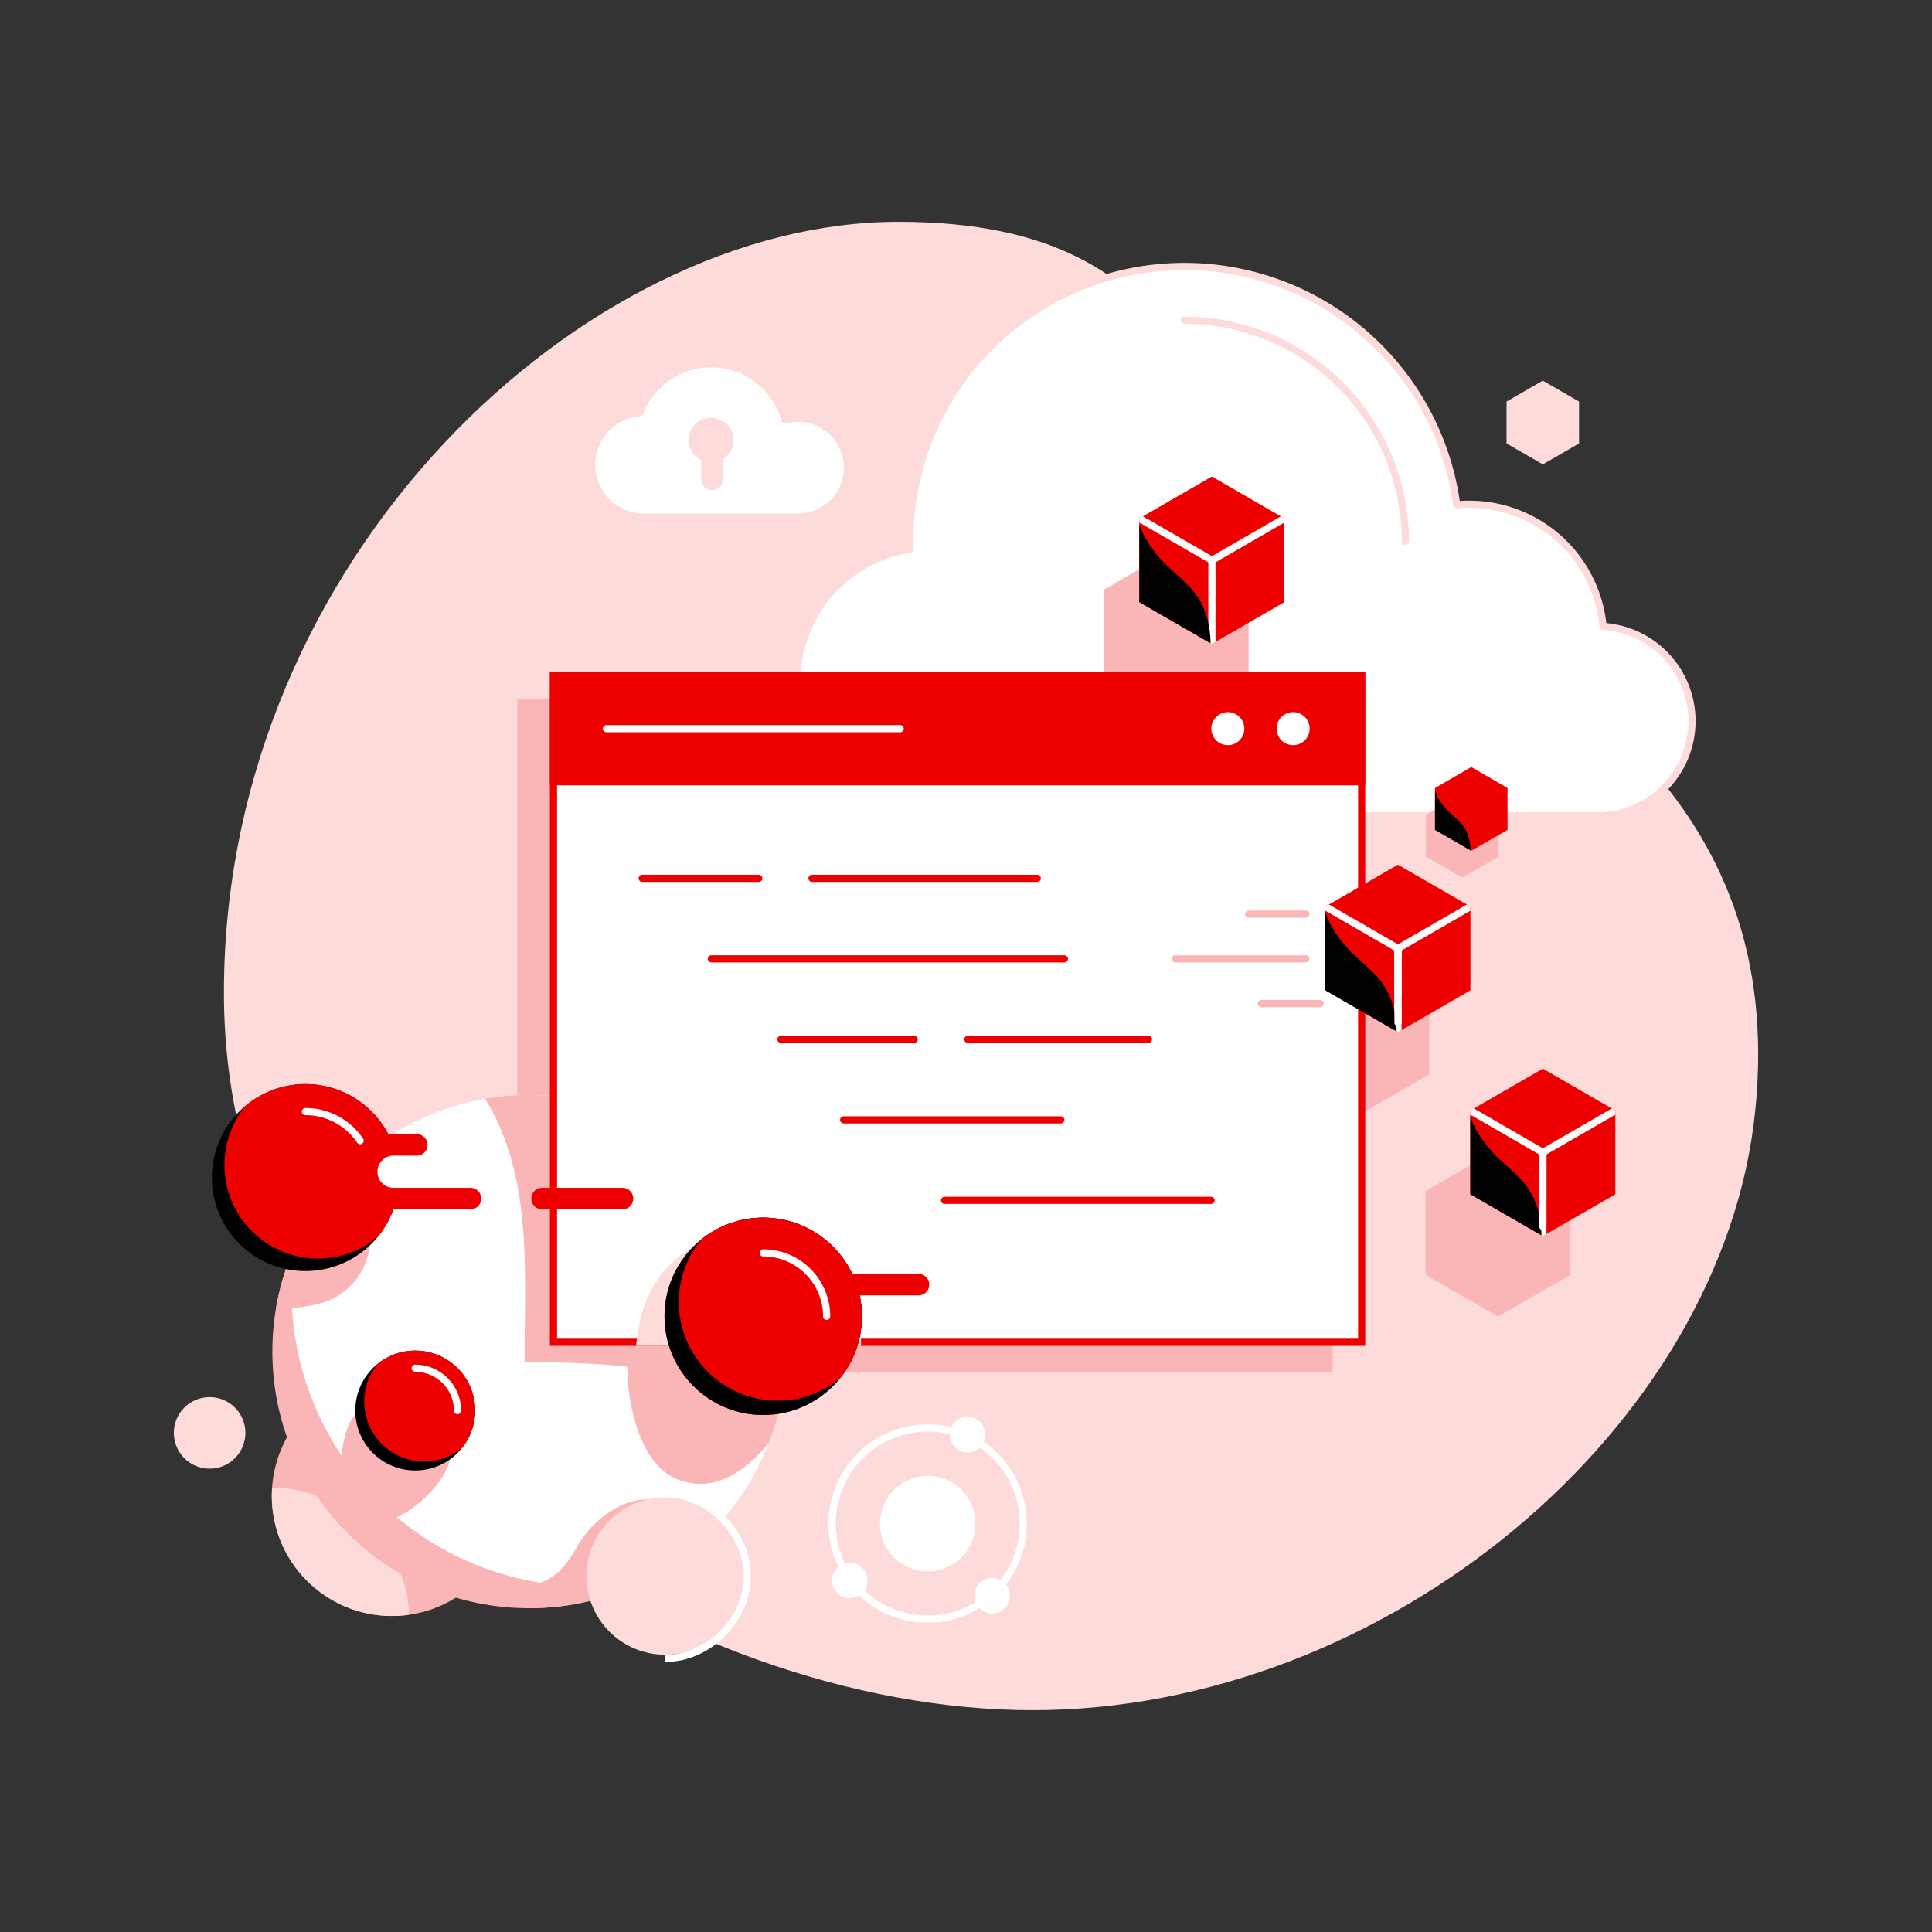 <svg xmlns="http://www.w3.org/2000/svg" xmlns:xlink="http://www.w3.org/1999/xlink" viewBox="0 0 1080 1080"><rect x="0" y="0" width="1080" height="1080" fill="#333333" stroke="none"/><defs><style>.cls-1,.cls-13,.cls-16,.cls-17,.cls-19,.cls-25,.cls-28,.cls-30,.cls-6,.cls-7{fill:none;}.cls-2{isolation:isolate;}.cls-26,.cls-3,.cls-31{fill:#fddbdb;}.cls-14,.cls-4{fill:#fab6b6;}.cls-29,.cls-5{fill:#fff;}.cls-13,.cls-29,.cls-30,.cls-31,.cls-6{stroke:#fddbdb;}.cls-10,.cls-13,.cls-16,.cls-17,.cls-19,.cls-25,.cls-29,.cls-30,.cls-6,.cls-7{stroke-linecap:round;}.cls-10,.cls-16,.cls-17,.cls-25,.cls-29,.cls-30,.cls-6,.cls-7{stroke-linejoin:round;}.cls-10,.cls-16,.cls-17,.cls-19,.cls-28,.cls-29,.cls-6,.cls-7{stroke-width:4px;}.cls-10,.cls-19,.cls-28,.cls-7{stroke:#fff;}.cls-10,.cls-8{fill:#e00;}.cls-9{clip-path:url(#clip-path);}.cls-11{clip-path:url(#clip-path-3);}.cls-12{clip-path:url(#clip-path-4);}.cls-13,.cls-19,.cls-28,.cls-31{stroke-miterlimit:10;}.cls-13{stroke-width:3.65px;}.cls-14,.cls-26{mix-blend-mode:multiply;}.cls-15{clip-path:url(#clip-path-6);}.cls-16,.cls-25{stroke:#e00;}.cls-17{stroke:#fab6b6;}.cls-18{clip-path:url(#clip-path-7);}.cls-20{clip-path:url(#clip-path-8);}.cls-21{clip-path:url(#clip-path-9);}.cls-22{clip-path:url(#clip-path-11);}.cls-23{clip-path:url(#clip-path-12);}.cls-24{clip-path:url(#clip-path-13);}.cls-25,.cls-30{stroke-width:12px;}.cls-27{clip-path:url(#clip-path-16);}</style><clipPath id="clip-path"><polygon class="cls-1" points="717.98 289.78 717.98 336.59 677.44 360 636.9 336.59 636.9 289.78 677.44 266.38 717.98 289.78"/></clipPath><clipPath id="clip-path-3"><circle class="cls-1" cx="219.11" cy="836.18" r="67.17"/></clipPath><clipPath id="clip-path-4"><circle class="cls-1" cx="295.71" cy="755.54" r="143.46"/></clipPath><clipPath id="clip-path-6"><rect class="cls-1" x="307.4" y="375.91" width="455.78" height="376.43"/></clipPath><clipPath id="clip-path-7"><circle class="cls-1" cx="232.11" cy="788.5" r="33.5"/></clipPath><clipPath id="clip-path-8"><circle class="cls-1" cx="117.18" cy="801" r="20"/></clipPath><clipPath id="clip-path-9"><polygon class="cls-1" points="821.98 506.78 821.98 553.59 781.44 577 740.9 553.59 740.9 506.78 781.44 483.38 821.98 506.78"/></clipPath><clipPath id="clip-path-11"><circle class="cls-1" cx="170.75" cy="658.27" r="52.27"/></clipPath><clipPath id="clip-path-12"><polygon class="cls-1" points="842.71 440.49 842.71 463.89 822.44 475.59 802.17 463.89 802.17 440.49 822.44 428.78 842.71 440.49"/></clipPath><clipPath id="clip-path-13"><polygon class="cls-1" points="902.98 620.78 902.98 667.59 862.44 691 821.9 667.59 821.9 620.78 862.44 597.38 902.98 620.78"/></clipPath><clipPath id="clip-path-16"><circle class="cls-1" cx="426.63" cy="735.83" r="55.17"/></clipPath></defs><g class="cls-2"><g id="Art"><path class="cls-3" d="M502.18,124c175,0,158,119.81,261,185.4s236,134.6,218,311.6-206,335-404,335-452-157-452-401S327.18,124,502.18,124Z"/><rect class="cls-4" x="289.18" y="390.49" width="455.78" height="376.43"/><circle class="cls-5" cx="892.8" cy="403.1" r="53.03"/><circle class="cls-5" cx="662.04" cy="302.57" r="153.57"/><circle class="cls-5" cx="821.3" cy="357" r="75.13"/><circle class="cls-5" cx="520.43" cy="381.07" r="75.07"/><path class="cls-6" d="M662,179A123.7,123.7,0,0,1,785.6,302.57"/><polygon class="cls-5" points="518.76 456.14 893.69 456.14 893.69 375.85 517.17 375.85 518.76 456.14"/><path class="cls-6" d="M945.84,403.1a53,53,0,0,0-49.73-52.92,75.13,75.13,0,0,0-74.81-68.31c-2.37,0-4.72.13-7,.34a153.57,153.57,0,0,0-305.79,20.36q0,2.19.06,4.38A75.06,75.06,0,0,0,518.76,456.1v0H893.69v0A53,53,0,0,0,945.84,403.1Z"/><polygon class="cls-4" points="798.98 553.78 798.98 600.59 758.44 624 717.9 600.59 717.9 553.78 758.44 530.38 798.98 553.78"/><polygon class="cls-4" points="877.98 665.78 877.98 712.59 837.44 736 796.9 712.59 796.9 665.78 837.44 642.38 877.98 665.78"/><polygon class="cls-4" points="837.71 455.49 837.71 478.89 817.44 490.59 797.17 478.89 797.17 455.49 817.44 443.78 837.71 455.49"/><polygon class="cls-4" points="697.98 329.78 697.98 376.59 657.44 400 616.9 376.59 616.9 329.78 657.44 306.38 697.98 329.78"/><line class="cls-7" x1="677.47" y1="313.21" x2="677.47" y2="339.07"/><line class="cls-7" x1="677.47" y1="313.21" x2="677.47" y2="354.65"/><polygon class="cls-8" points="717.98 289.78 717.98 336.59 677.44 360 636.9 336.59 636.9 289.78 677.44 266.38 717.98 289.78"/><g class="cls-9"><line class="cls-10" x1="636.9" y1="289.78" x2="677.47" y2="313.21"/><line class="cls-7" x1="677.47" y1="313.21" x2="677.47" y2="367.52"/><line class="cls-10" x1="717.98" y1="289.78" x2="677.47" y2="313.21"/></g><g class="cls-9"><path d="M644.61,253.1c-2.43,2.61-3.53,7.84-4.58,11.11-2.22,6.87-4,14.11-4.13,21.36-.12,10,6.38,19.42,12.73,26.74,6.1,7,14.09,12.23,19.69,19.72a36.73,36.73,0,0,1,2.74,4.26c4.89,9,6.31,19.59,5.38,29.71-.05.49-.12,3.52-.94,3.55l-55,1.91-4.19-117.23S645.6,252,644.61,253.1Z"/></g><circle class="cls-4" cx="219.11" cy="836.18" r="67.17"/><g class="cls-11"><ellipse class="cls-3" cx="173.73" cy="883.33" rx="43.18" ry="61.43" transform="translate(-617.41 453.74) rotate(-50.37)"/></g><g class="cls-12"><circle class="cls-4" cx="295.71" cy="755.54" r="143.46"/><g class="cls-12"><circle class="cls-5" cx="328.07" cy="721.7" r="165.12"/></g><path class="cls-13" d="M295.71,639.14a116.4,116.4,0,0,1,116.4,116.4"/><path class="cls-4" d="M248.39,823.92c-8.29,14.37-31.32,33.19-45.69,24.89s-14.65-40.57-6.35-54.94a30,30,0,1,1,52,30Z"/><path class="cls-14" d="M181.16,727.94c-19.85,6.47-57.22,4.71-63.69-15.14s20.41-50.29,40.27-56.76a37.81,37.81,0,0,1,23.42,71.9Z"/><path class="cls-4" d="M450.81,770.74C440,797,411.73,841.92,377.1,826.25c-25.89-11.71-32.26-68.23-21.49-94.52a51.44,51.44,0,0,1,95.2,39Z"/><path class="cls-4" d="M260.22,598.82h190.5V814c-36.91-51-100.28-51.61-157.51-52.83C293.21,704,299.2,645.73,260.22,598.82Z"/><path class="cls-4" d="M406.75,882a44,44,0,0,1-44,44c-24.29,0-89.52-35.78-65.6-40,17-3,22.67-17.28,27-24,8-12.51,22.8-23.94,38.6-23.94A44,44,0,0,1,406.75,882Z"/></g><g class="cls-15"><rect class="cls-5" x="309.4" y="377.91" width="451.78" height="372.43"/><path class="cls-8" d="M759.18,379.91V748.34H311.4V379.91H759.18m4-4H307.4V752.34H763.18V375.91Z"/><rect class="cls-8" x="307.4" y="375.91" width="455.78" height="63.12"/><line class="cls-7" x1="339.03" y1="407.32" x2="503.19" y2="407.32"/><circle class="cls-5" cx="686.37" cy="407.32" r="9.23"/><circle class="cls-5" cx="722.87" cy="407.32" r="9.23"/><rect class="cls-5" x="346.33" y="470.12" width="383.38" height="243.59"/><line class="cls-16" x1="541" y1="581" x2="642" y2="581"/><line class="cls-16" x1="436.53" y1="581" x2="511.07" y2="581"/><line class="cls-17" x1="657.06" y1="536" x2="730" y2="536"/><line class="cls-17" x1="705" y1="561" x2="738" y2="561"/><line class="cls-16" x1="397.69" y1="536" x2="595" y2="536"/><line class="cls-17" x1="698" y1="511" x2="730" y2="511"/><line class="cls-16" x1="471.61" y1="626" x2="593" y2="626"/><line class="cls-16" x1="453.91" y1="491" x2="579.83" y2="491"/><line class="cls-16" x1="359" y1="491" x2="424.18" y2="491"/><line class="cls-16" x1="528" y1="671" x2="677" y2="671"/></g><circle class="cls-3" cx="371.78" cy="881.03" r="43.97"/><circle cx="232.11" cy="788.5" r="33.5"/><g class="cls-18"><circle class="cls-8" cx="237.11" cy="783.5" r="33.5"/></g><path class="cls-19" d="M232.11,764.85a23.67,23.67,0,0,1,23.64,23.65"/><g class="cls-20"><circle class="cls-3" cx="117.18" cy="801" r="20"/></g><circle cx="170.75" cy="658.27" r="52.27"/><path class="cls-5" d="M518.6,800.26a51.43,51.43,0,1,1-51.42,51.43,51.48,51.48,0,0,1,51.42-51.43m0-4A55.43,55.43,0,1,0,574,851.69a55.49,55.49,0,0,0-55.42-55.43Z"/><circle class="cls-5" cx="518.6" cy="851.69" r="26.68"/><circle class="cls-5" cx="540.86" cy="801.95" r="9.95"/><circle class="cls-5" cx="475.02" cy="883.42" r="9.95"/><circle class="cls-5" cx="554.6" cy="891.95" r="9.95"/><line class="cls-7" x1="781.47" y1="530.21" x2="781.47" y2="556.07"/><line class="cls-7" x1="781.47" y1="530.21" x2="781.47" y2="571.65"/><polygon class="cls-8" points="821.98 506.78 821.98 553.59 781.44 577 740.9 553.59 740.9 506.78 781.44 483.38 821.98 506.78"/><g class="cls-21"><line class="cls-10" x1="740.9" y1="506.78" x2="781.47" y2="530.21"/><line class="cls-7" x1="781.47" y1="530.21" x2="781.47" y2="584.52"/><line class="cls-10" x1="821.98" y1="506.78" x2="781.47" y2="530.21"/></g><g class="cls-21"><path d="M748.61,470.1c-2.43,2.61-3.53,7.84-4.58,11.11-2.22,6.87-4,14.11-4.13,21.36-.12,10,6.38,19.42,12.73,26.74,6.1,7,14.09,12.23,19.69,19.72a36.73,36.73,0,0,1,2.74,4.26c4.89,9,6.31,19.59,5.38,29.71-.05.49-.12,3.52-.94,3.55l-55,1.91-4.19-117.23S749.6,469,748.61,470.1Z"/></g><g class="cls-22"><circle class="cls-8" cx="177.75" cy="651.27" r="52.27"/></g><line class="cls-7" x1="862.46" y1="236.2" x2="862.46" y2="249.13"/><line class="cls-7" x1="862.46" y1="236.2" x2="862.46" y2="256.92"/><polygon class="cls-3" points="882.71 224.49 882.71 247.89 862.44 259.59 842.17 247.89 842.17 224.49 862.44 212.78 882.71 224.49"/><line class="cls-7" x1="822.46" y1="452.2" x2="822.46" y2="465.13"/><line class="cls-7" x1="822.46" y1="452.2" x2="822.46" y2="472.92"/><polygon class="cls-8" points="842.71 440.49 842.71 463.89 822.44 475.59 802.17 463.89 802.17 440.49 822.44 428.78 842.71 440.49"/><g class="cls-23"><path d="M806,422.14c-1.22,1.31-1.77,3.92-2.3,5.56a37.09,37.09,0,0,0-2.06,10.68c-.06,5,3.19,9.71,6.37,13.37,3.05,3.51,7,6.11,9.84,9.86a18.36,18.36,0,0,1,1.37,2.13,26.13,26.13,0,0,1,2.69,14.86c0,.24-.06,1.75-.47,1.77l-27.48.95-2.1-58.61S806.52,421.61,806,422.14Z"/></g><line class="cls-7" x1="862.47" y1="644.21" x2="862.47" y2="670.07"/><line class="cls-7" x1="862.47" y1="644.21" x2="862.47" y2="685.65"/><polygon class="cls-8" points="902.98 620.78 902.98 667.59 862.44 691 821.9 667.59 821.9 620.78 862.44 597.38 902.98 620.78"/><g class="cls-24"><line class="cls-10" x1="821.9" y1="620.78" x2="862.47" y2="644.21"/><line class="cls-7" x1="862.47" y1="644.21" x2="862.47" y2="698.52"/><line class="cls-10" x1="902.98" y1="620.78" x2="862.47" y2="644.21"/></g><g class="cls-24"><path d="M829.61,584.1c-2.43,2.61-3.53,7.84-4.58,11.11-2.22,6.87-4,14.11-4.13,21.36-.12,10,6.38,19.42,12.73,26.74,6.1,7,14.09,12.23,19.69,19.72a36.73,36.73,0,0,1,2.74,4.26c4.89,9,6.31,19.59,5.38,29.71-.05.49-.12,3.52-.94,3.55l-55,1.91-4.19-117.23S830.6,583,829.61,584.1Z"/></g><line class="cls-7" x1="781.47" y1="530.21" x2="781.47" y2="556.07"/><line class="cls-7" x1="781.47" y1="530.21" x2="781.47" y2="571.65"/><line class="cls-7" x1="862.47" y1="644.21" x2="862.47" y2="670.07"/><line class="cls-7" x1="862.47" y1="644.21" x2="862.47" y2="685.65"/><rect class="cls-5" x="208" y="640" width="37" height="31"/><path class="cls-25" d="M233,640H220a15,15,0,0,0-15,15h0a15,15,0,0,0,15,15h43"/><path class="cls-19" d="M170.75,621.37a36.9,36.9,0,0,1,30.58,16.28"/><rect class="cls-5" x="367" y="694" width="60" height="26"/><g class="cls-15"><path class="cls-26" d="M476.56,774.69C463.49,806.57,429.18,861,387.18,842c-31.39-14.2-39.12-82.74-26.06-114.62a62.38,62.38,0,1,1,115.44,47.31Z"/></g><circle class="cls-8" cx="426.63" cy="735.83" r="55.17"/><circle cx="426.63" cy="735.83" r="55.17"/><g class="cls-27"><circle class="cls-8" cx="434.63" cy="727.83" r="55.17"/></g><path class="cls-19" d="M426.63,700.36a35.51,35.51,0,0,1,35.47,35.47"/><line class="cls-25" x1="303" y1="670" x2="348" y2="670"/><path class="cls-28" d="M371.78,835.06c24.28,0,46,21.68,46,46s-21.69,46-46,46"/><line class="cls-25" x1="473.65" y1="718.11" x2="513.46" y2="718.11"/><path class="cls-29" d="M473.73,261.42a27.58,27.58,0,0,0-34.9-26.59,42.83,42.83,0,0,0-81.21-4.18,29.26,29.26,0,0,0,2.46,58.42c.64,0,1.27,0,1.9-.07h86v-.07A27.57,27.57,0,0,0,473.73,261.42Z"/><line class="cls-30" x1="398" y1="249" x2="398" y2="268"/><circle class="cls-31" cx="397.5" cy="246" r="12"/></g></g></svg>